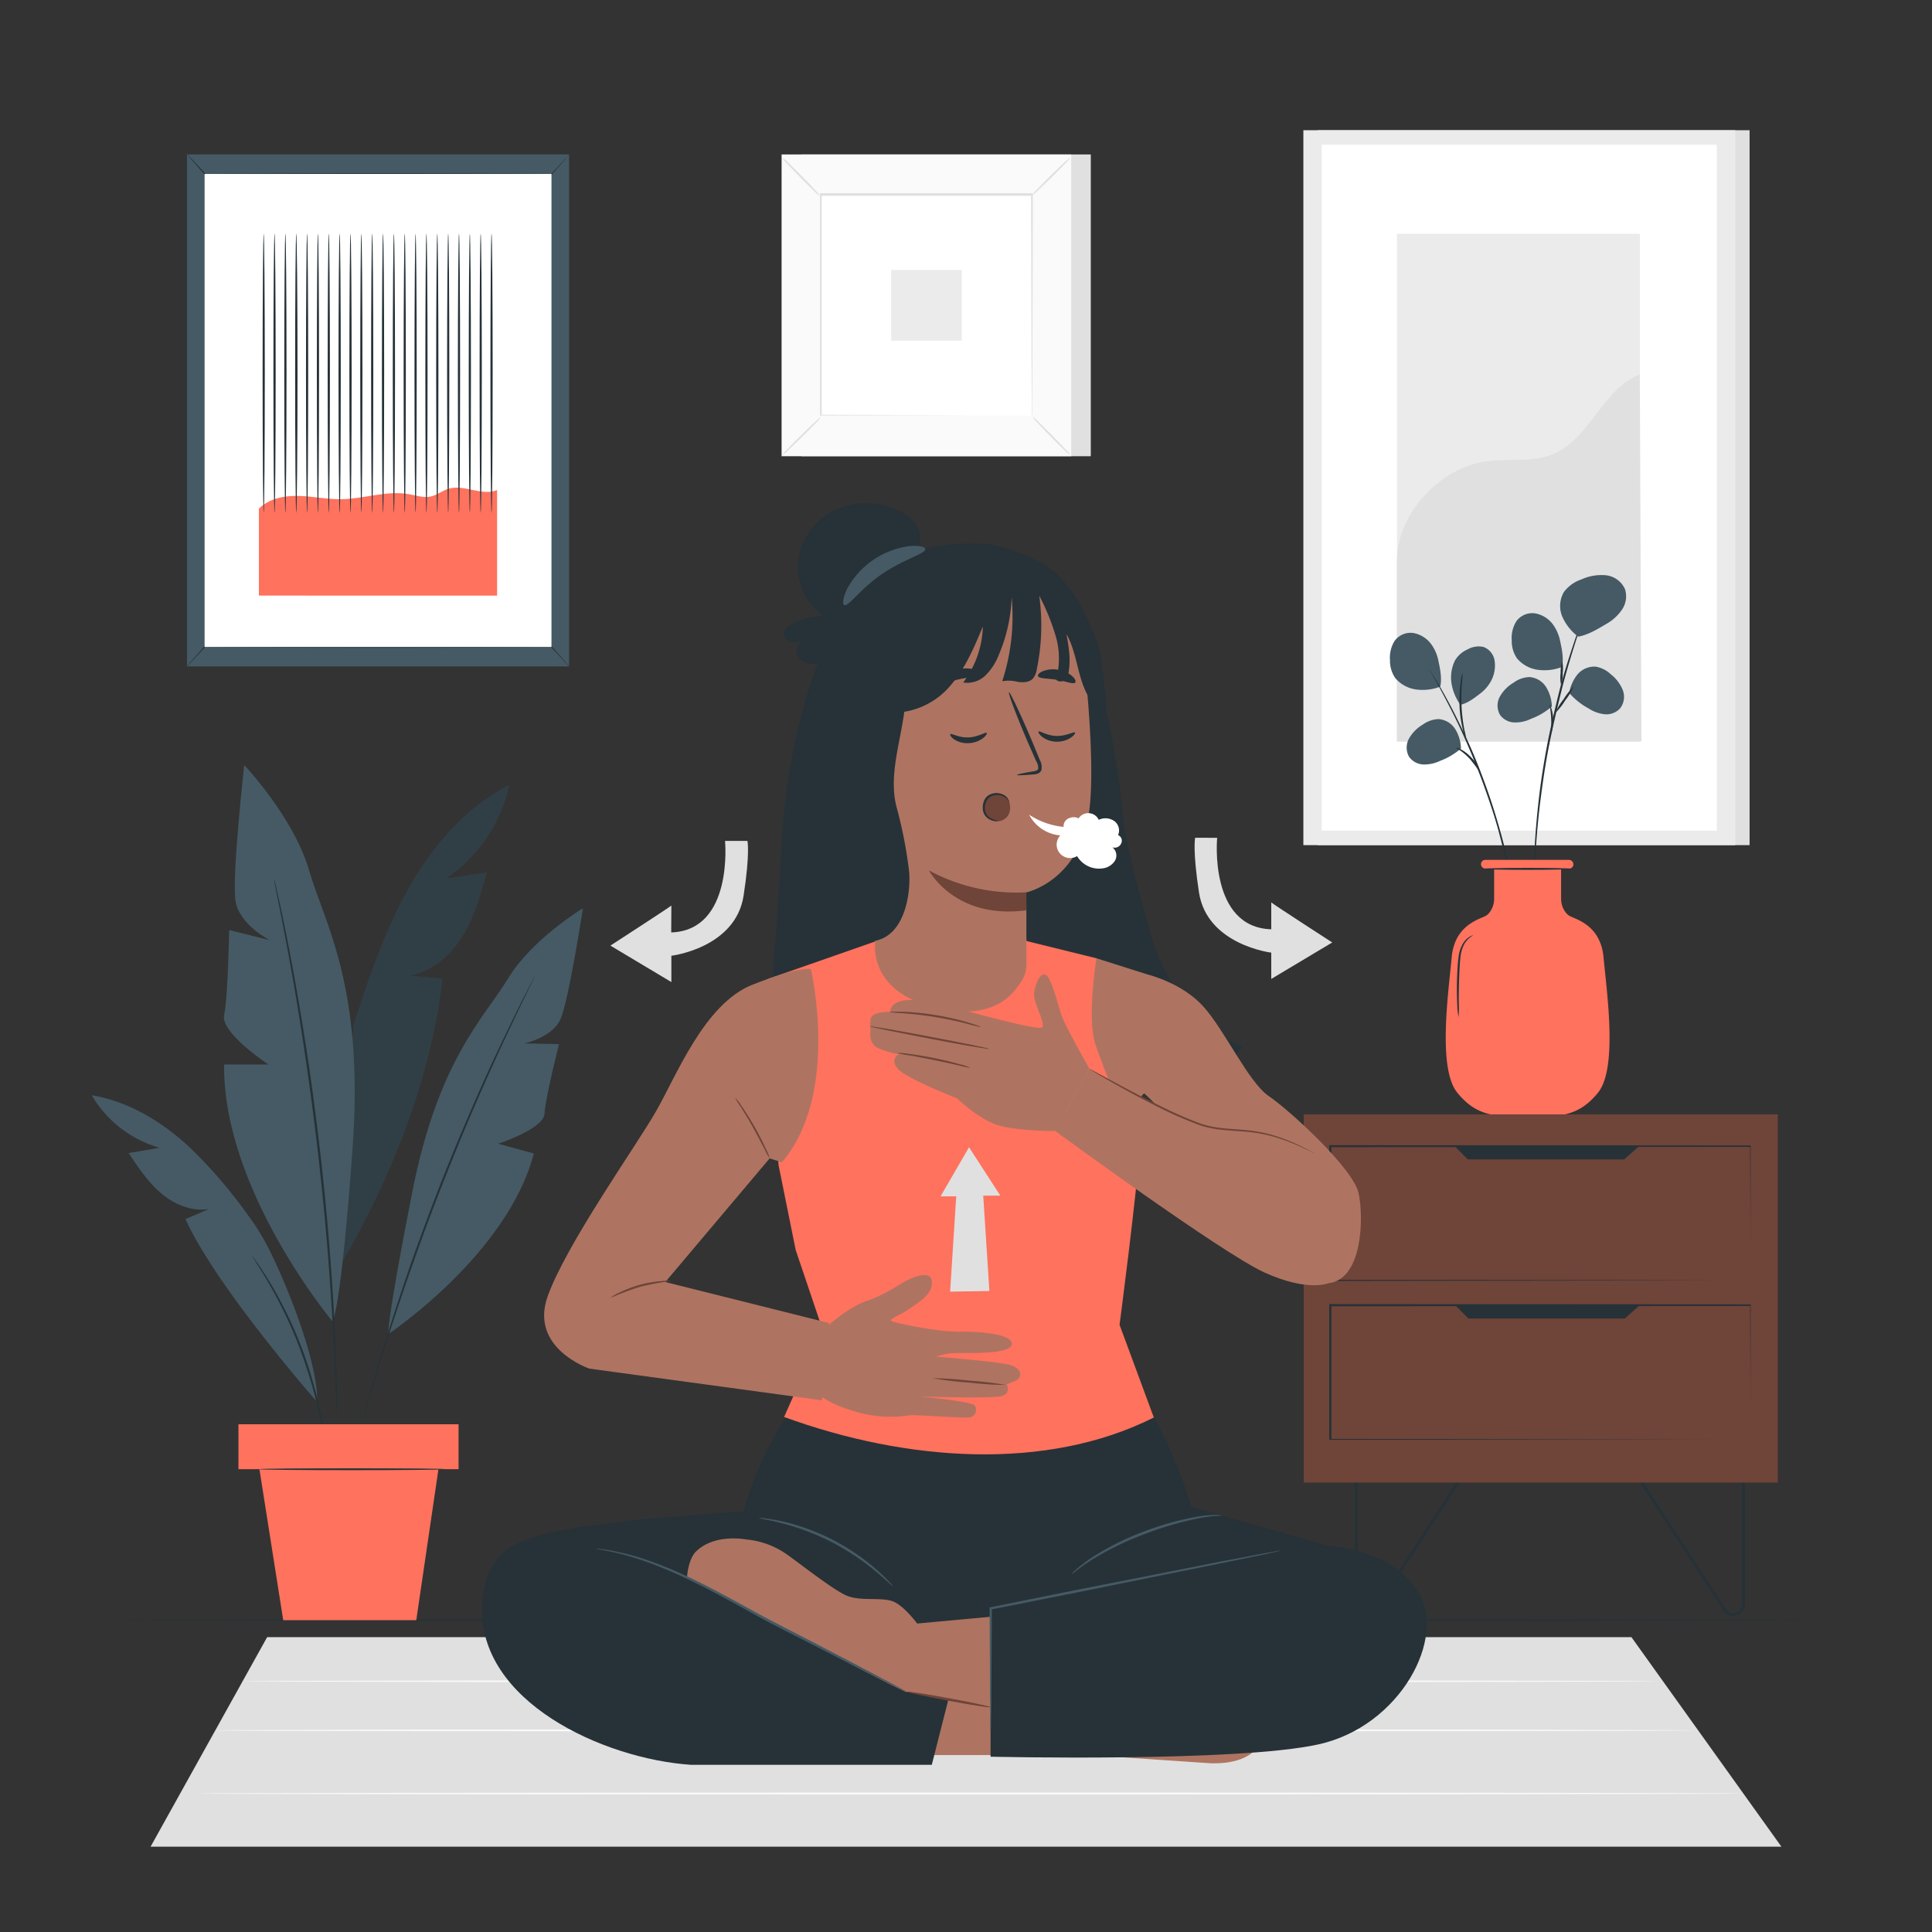 <svg xmlns="http://www.w3.org/2000/svg" viewBox="0 0 500 500"><rect x="0" y="0" width="500" height="500" fill="#333333" stroke="none"/><g id="freepik--background-complete--inject-106"><rect x="341.02" y="33.7" width="111.77" height="185.02" style="fill:#e0e0e0"></rect><rect x="337.31" y="33.7" width="111.77" height="185.02" style="fill:#ebebeb"></rect><rect x="342.06" y="37.46" width="102.25" height="177.51" style="fill:#fff"></rect><rect x="361.53" y="60.52" width="62.88" height="131.38" style="fill:#ebebeb"></rect><path d="M361.53,145.41c-.14-12.27,10.89-24.25,23-26,5.8-.81,12,.34,17.37-1.88,9.67-4,12.74-16.81,22.47-20.62l.44,95H361.53Z" style="fill:#e0e0e0"></path><rect x="207.38" y="39.97" width="74.92" height="78.1" style="fill:#e0e0e0"></rect><rect x="202.31" y="39.97" width="74.92" height="78.1" style="fill:#fafafa"></rect><path d="M277.25,118.09h-75V40h75Zm-74.92,0h74.88V40H202.33Z" style="fill:#e0e0e0"></path><rect x="212.38" y="50.47" width="54.78" height="57.1" style="fill:#fff"></rect><path d="M212.38,108a9.28,9.28,0,0,1-1.35,1.57c-.88.93-2.11,2.18-3.48,3.53s-2.65,2.57-3.58,3.43a8.57,8.57,0,0,1-1.59,1.32,9.15,9.15,0,0,1,1.35-1.57c.87-.92,2.11-2.17,3.49-3.53s2.65-2.58,3.58-3.44A9.35,9.35,0,0,1,212.38,108Z" style="fill:#e0e0e0"></path><path d="M267.16,107.81a9.28,9.28,0,0,1,1.57,1.35c.92.88,2.17,2.11,3.53,3.49s2.57,2.64,3.43,3.57a8.72,8.72,0,0,1,1.31,1.59,9.36,9.36,0,0,1-1.56-1.35c-.92-.87-2.18-2.1-3.54-3.49s-2.57-2.65-3.43-3.58A8.76,8.76,0,0,1,267.16,107.81Z" style="fill:#e0e0e0"></path><path d="M267,50.62a9.28,9.28,0,0,1,1.35-1.57c.88-.92,2.1-2.17,3.48-3.53s2.65-2.57,3.58-3.43A9.35,9.35,0,0,1,277,40.78a8.94,8.94,0,0,1-1.34,1.56c-.88.92-2.11,2.18-3.49,3.54s-2.65,2.57-3.59,3.43A8.54,8.54,0,0,1,267,50.62Z" style="fill:#e0e0e0"></path><path d="M212.23,50.76a8.22,8.22,0,0,1-1.57-1.35c-.93-.87-2.18-2.1-3.53-3.48s-2.57-2.65-3.43-3.58a9.32,9.32,0,0,1-1.32-1.58A8.75,8.75,0,0,1,204,42.11c.92.88,2.17,2.11,3.54,3.49s2.57,2.65,3.43,3.59A8.54,8.54,0,0,1,212.23,50.76Z" style="fill:#e0e0e0"></path><path d="M267,107.57a1.23,1.23,0,0,1,0-.28c0-.19,0-.45,0-.79,0-.72,0-1.75,0-3.08,0-2.71,0-6.65-.06-11.64,0-10-.06-24.25-.1-41.31l.21.21-54.63,0h0l.24-.24c0,21,0,40.57,0,57.1l-.21-.21,39.55.11,11.11,0,2.94,0h1a.87.87,0,0,1-.24,0l-.74,0-2.9,0-11.06,0-39.69.11h-.21v-.21c0-16.53,0-36.14,0-57.1v-.24h.24l54.63,0h.21v.21c0,17.11-.08,31.41-.11,41.44,0,5,0,8.9-.05,11.59,0,1.32,0,2.34,0,3,0,.33,0,.59,0,.78A2.06,2.06,0,0,1,267,107.57Z" style="fill:#e0e0e0"></path><rect x="230.63" y="69.88" width="18.28" height="18.28" style="fill:#ebebeb"></rect><path d="M329,233.54c.46.46,15.78,10.37,15.78,10.37L329,253.35v-6.81s-16.6-2-18.7-15.55c-1.69-11-1-14.17-1-14.17H315S312.79,240,329,240.5Z" style="fill:#e0e0e0"></path><path d="M173.75,234.35c-.46.46-15.78,10.37-15.78,10.37l15.78,9.44v-6.81s16.6-2,18.69-15.55c1.7-11,1-14.17,1-14.17h-5.8s2.22,23.16-13.93,23.68Z" style="fill:#e0e0e0"></path><polygon points="38.97 477.92 69.14 423.69 422.21 423.69 461.03 477.92 38.97 477.92" style="fill:#e0e0e0"></polygon><path d="M451.18,464.16c0,.14-89.64.26-200.19.26s-200.21-.12-200.21-.26,89.62-.26,200.21-.26S451.18,464,451.18,464.16Z" style="fill:#fafafa"></path><path d="M439.08,447.82c0,.14-85.83.26-191.67.26S55.72,448,55.72,447.82s85.8-.26,191.69-.26S439.08,447.67,439.08,447.82Z" style="fill:#fafafa"></path><path d="M429.65,435.1c0,.14-82.19.26-183.55.26s-183.58-.12-183.58-.26,82.17-.26,183.58-.26S429.65,435,429.65,435.1Z" style="fill:#fafafa"></path></g><g id="freepik--Floor--inject-106"><path d="M470.67,419.3c0,.15-98.8.27-220.66.27s-220.68-.12-220.68-.27S128.11,419,250,419,470.67,419.16,470.67,419.3Z" style="fill:#263238"></path></g><g id="freepik--Plant--inject-106"><path d="M131.77,203.16C120.5,209,111.87,219,105.66,230.1s-10.21,23.19-14.18,35.24L88,327.48c13.11-22.29,23.63-48.5,26.47-74.21l-8.72-.77c5.84-.9,10.75-5.13,13.88-10.16s4.73-10.81,6.29-16.51l-10.64,1.58A39.4,39.4,0,0,0,131.77,203.16Z" style="fill:#455a64"></path><g style="opacity:0.3"><path d="M131.77,203.16C120.5,209,111.87,219,105.66,230.1s-10.21,23.19-14.18,35.24L88,327.48c13.11-22.29,23.63-48.5,26.47-74.21l-8.72-.77c5.84-.9,10.75-5.13,13.88-10.16s4.73-10.81,6.29-16.51l-10.64,1.58A39.4,39.4,0,0,0,131.77,203.16Z"></path></g><path d="M86.07,342S57.63,308,58,275.49H69.45S57,267.29,58,262.69s1.31-22,1.31-22l10.51,2.63s-7.88-3.94-8.87-10.18S63.21,198,63.21,198,76,211.48,80,225.27s14.28,29.87,11.25,71.89S86.07,342,86.07,342Z" style="fill:#455a64"></path><path d="M100.49,345.25s30.82-20.53,37.67-46.73L128.92,296s11.83-3.87,12-7.78,3.75-18,3.75-18l-9-.19s7.2-1.44,9.36-6.24,5.83-28.75,5.83-28.75-13.23,8-19.42,18.25-18,20.89-24.77,55.34S100.49,345.25,100.49,345.25Z" style="fill:#455a64"></path><path d="M71,227.7a2.24,2.24,0,0,1,.1.35c.06.27.15.61.25,1,.21,1,.51,2.31.9,4s.85,3.91,1.35,6.41,1.1,5.35,1.67,8.51c1.22,6.32,2.5,13.86,3.83,22.26s2.56,17.66,3.7,27.4,2,19.06,2.65,27.53,1.1,16.12,1.35,22.55c.16,3.21.24,6.11.32,8.67s.13,4.75.14,6.54,0,3.16.05,4.14v1.08a2.71,2.71,0,0,1,0,.37,2.24,2.24,0,0,1,0-.37c0-.27,0-.62,0-1.08L87,363c-.05-1.8-.12-4-.24-6.54s-.2-5.46-.39-8.67c-.3-6.41-.81-14.05-1.46-22.52s-1.57-17.77-2.69-27.51-2.4-19-3.66-27.39-2.54-15.94-3.71-22.26c-.55-3.16-1.12-6-1.6-8.52s-.89-4.67-1.26-6.43-.61-3.1-.8-4.06l-.2-1.05A2,2,0,0,1,71,227.7Z" style="fill:#263238"></path><path d="M82.13,362.89S56.1,333.35,48,315.5l6.1-2.61c-4.42.73-9-1.17-12.39-4.06s-5.94-6.68-8.41-10.42l8-1.36a29.93,29.93,0,0,1-17.57-13.6c9.49,1.56,18.07,6.77,25.14,13.28a124,124,0,0,1,15.23,17.65,60.65,60.65,0,0,1,5.92,9.72C74.45,333.15,82.14,352,82.13,362.89Z" style="fill:#455a64"></path><path d="M138.57,252.27l-.12.31c-.11.21-.24.5-.41.85-.37.78-.9,1.88-1.58,3.28-1.4,2.84-3.37,7-5.77,12.08s-5.16,11.25-8.13,18.1-6.07,14.46-9.19,22.49-5.89,15.78-8.33,22.84-4.5,13.46-6.17,18.86-3,9.78-3.86,12.82c-.44,1.49-.78,2.66-1,3.49-.11.37-.21.67-.28.9a1.43,1.43,0,0,1-.11.31,1.24,1.24,0,0,1,.06-.32l.23-.92c.23-.84.54-2,.94-3.52.81-3,2.07-7.45,3.7-12.86s3.67-11.83,6.06-18.92,5.2-14.81,8.3-22.86,6.27-15.64,9.24-22.5,5.8-13,8.24-18.07,4.47-9.2,5.92-12l1.67-3.23.45-.84A1.28,1.28,0,0,1,138.57,252.27Z" style="fill:#263238"></path><path d="M84.34,375.54a2.21,2.21,0,0,1-.13-.54c-.06-.42-.15-.93-.25-1.57s-.23-1.51-.41-2.48-.34-2.06-.6-3.26c-.47-2.42-1.14-5.28-2-8.42s-2-6.54-3.28-10.06-2.78-6.78-4.19-9.71-2.82-5.51-4.07-7.63c-.59-1.08-1.2-2-1.7-2.85s-1-1.55-1.33-2.13-.62-1-.85-1.35a2.83,2.83,0,0,1-.27-.48s.14.13.36.43l.93,1.29c.4.56.88,1.25,1.4,2.08s1.16,1.75,1.78,2.82c1.29,2.11,2.72,4.68,4.18,7.6s2.91,6.22,4.25,9.75,2.39,7,3.25,10.12,1.47,6,1.89,8.47c.24,1.21.38,2.32.53,3.29s.25,1.81.32,2.49.12,1.17.16,1.59A2.85,2.85,0,0,1,84.34,375.54Z" style="fill:#263238"></path><rect x="61.71" y="368.6" width="56.97" height="11.62" style="fill:#FF725E"></rect><polygon points="67.14 380.22 73.3 419.31 107.73 419.31 113.47 380.22 67.14 380.22" style="fill:#FF725E"></polygon><path d="M115.19,380.22c0,.14-10.78.26-24.07.26s-24.07-.12-24.07-.26S77.82,380,91.12,380,115.19,380.07,115.19,380.22Z" style="fill:#263238"></path></g><g id="freepik--Table--inject-106"><path d="M365.77,163.82a5.11,5.11,0,0,0-4.87,2.08,8.19,8.19,0,0,0-1.17,4.94,7.84,7.84,0,0,0,1.35,4.62,8.56,8.56,0,0,0,5.6,3,12.56,12.56,0,0,0,6.05-.76c.48-2,0-4.51-.47-6.67a10.77,10.77,0,0,0-2-4.5A7.38,7.38,0,0,0,365.77,163.82Z" style="fill:#455a64"></path><path d="M410,159.14a3.7,3.7,0,0,1-.19.69c-.16.5-.38,1.15-.65,2-.58,1.69-1.38,4.15-2.32,7.2s-2,6.71-3,10.8-2.06,8.62-3,13.4-1.59,9.38-2.13,13.57-.88,8-1.11,11.16-.39,5.77-.47,7.55c0,.85-.08,1.54-.11,2.06a3.56,3.56,0,0,1-.07.71,3.27,3.27,0,0,1,0-.72c0-.52,0-1.2,0-2.05,0-1.79.11-4.38.3-7.57s.52-7,1-11.2,1.19-8.8,2.09-13.6,2-9.34,3-13.43,2.15-7.75,3.14-10.79,1.84-5.49,2.48-7.16c.31-.8.55-1.44.74-1.92A5.13,5.13,0,0,1,410,159.14Z" style="fill:#263238"></path><path d="M370,173.38a2.8,2.8,0,0,1,.39.56l1,1.64c.89,1.43,2.1,3.55,3.53,6.2s3,5.86,4.69,9.48,3.31,7.67,4.88,12,2.85,8.51,3.92,12.35,1.86,7.33,2.45,10.29,1,5.35,1.25,7l.27,1.92a5.47,5.47,0,0,1,.06.68,3,3,0,0,1-.17-.66c-.09-.49-.21-1.12-.36-1.9-.29-1.66-.77-4-1.41-7S389,219.55,388,215.73s-2.39-8-3.94-12.3-3.23-8.35-4.83-12-3.19-6.84-4.58-9.5-2.54-4.8-3.37-6.26l-.94-1.7A4,4,0,0,1,370,173.38Z" style="fill:#263238"></path><rect x="383.28" y="222.54" width="23.92" height="2.25" rx="1.09" style="fill:#FF725E"></rect><path d="M415,247.79c-.79-8.75-7.69-9.95-9-10.88a3.7,3.7,0,0,1-.76-.72,5.85,5.85,0,0,1-1.23-3.67v-8.85H386.68v8.85a5.79,5.79,0,0,1-1.23,3.67,3.46,3.46,0,0,1-.76.72c-1.32.93-8.22,2.13-9,10.88s-3.71,28.65,1.46,35c4.77,5.87,9.42,6.22,17.18,6.24h2.06c7.75,0,12.41-.37,17.17-6.24C418.72,276.44,415.8,256.55,415,247.79Z" style="fill:#FF725E"></path><path d="M406.64,224.86c0,.14-5.1.26-11.4.26s-11.41-.12-11.41-.26,5.11-.26,11.41-.26S406.64,224.71,406.64,224.86Z" style="fill:#263238"></path><path d="M420.52,152.41a6.14,6.14,0,0,0-5-3.54,12.49,12.49,0,0,0-6.24,1.08,9.44,9.44,0,0,0-4.51,3.21,7.12,7.12,0,0,0-.45,6.42,12.92,12.92,0,0,0,4.12,5.18c2.54-.43,5.11-2,7.31-3.31a11.79,11.79,0,0,0,4.05-3.73A6.05,6.05,0,0,0,420.52,152.41Z" style="fill:#455a64"></path><path d="M364.68,195.88a4.86,4.86,0,0,1,0-4.8,9.78,9.78,0,0,1,3.5-3.53,7.42,7.42,0,0,1,4.1-1.45,5.57,5.57,0,0,1,4.34,2.61,10.09,10.09,0,0,1,1.48,5,17.68,17.68,0,0,1-5.43,3.21,9.42,9.42,0,0,1-4.23.93A4.79,4.79,0,0,1,364.68,195.88Z" style="fill:#455a64"></path><path d="M388.2,185a4.82,4.82,0,0,1,0-4.79,9.74,9.74,0,0,1,3.51-3.53,7.4,7.4,0,0,1,4.1-1.46,5.59,5.59,0,0,1,4.33,2.61,10.09,10.09,0,0,1,1.48,5,17.52,17.52,0,0,1-5.42,3.21,9.22,9.22,0,0,1-4.23.93A4.75,4.75,0,0,1,388.2,185Z" style="fill:#455a64"></path><path d="M419.27,183.34a4.88,4.88,0,0,0,.68-4.81,9.92,9.92,0,0,0-3.05-4,7.51,7.51,0,0,0-3.92-2,5.68,5.68,0,0,0-4.71,2,10.22,10.22,0,0,0-2.15,4.81,17.78,17.78,0,0,0,5,4,9.39,9.39,0,0,0,4.12,1.5A4.82,4.82,0,0,0,419.27,183.34Z" style="fill:#455a64"></path><path d="M386.82,171.12a4.5,4.5,0,0,0-2.93-3.7,5.83,5.83,0,0,0-4.15.68,6.93,6.93,0,0,0-3.2,2.85,9.94,9.94,0,0,0-.84,6.19,13,13,0,0,0,2.24,5.24c1.68-.27,3.49-1.62,5-2.79a10.08,10.08,0,0,0,2.95-3.37A8.44,8.44,0,0,0,386.82,171.12Z" style="fill:#455a64"></path><path d="M397.28,158.74a5.08,5.08,0,0,0-4.87,2.07,8.19,8.19,0,0,0-1.17,4.94,7.82,7.82,0,0,0,1.35,4.62,8.52,8.52,0,0,0,5.61,3,12.59,12.59,0,0,0,6.05-.76c.47-2,0-4.51-.48-6.66a10.8,10.8,0,0,0-2-4.51A7.29,7.29,0,0,0,397.28,158.74Z" style="fill:#455a64"></path><path d="M378.5,174.15a16.83,16.83,0,0,1-.14,2.58,50.13,50.13,0,0,0-.1,6.2,41.58,41.58,0,0,0,.77,6.15,20.39,20.39,0,0,1,.5,2.53,9.38,9.38,0,0,1-.86-2.45,30.23,30.23,0,0,1-.93-6.2,35.59,35.59,0,0,1,.25-6.26A10,10,0,0,1,378.5,174.15Z" style="fill:#263238"></path><path d="M383.22,200.22a42.51,42.51,0,0,0-2.78-3.76,15.75,15.75,0,0,0-2.45-2.17c-.69-.48-1.18-.66-1.16-.73s.58,0,1.35.42a10.41,10.41,0,0,1,2.65,2.13A8.93,8.93,0,0,1,383.22,200.22Z" style="fill:#263238"></path><path d="M401.12,182.33a10.57,10.57,0,0,1,.41,7.21c-.16,0,0-1.63-.09-3.61S401,182.38,401.12,182.33Z" style="fill:#263238"></path><path d="M407.26,177.67a17.07,17.07,0,0,1-2.19,3.61,17.32,17.32,0,0,1-2.62,3.31,16.79,16.79,0,0,1,2.19-3.61A17.79,17.79,0,0,1,407.26,177.67Z" style="fill:#263238"></path><path d="M404,177.3a9.7,9.7,0,0,1-.11-3.12,9.29,9.29,0,0,1,.42-3.09,9.7,9.7,0,0,1,.11,3.12A9.36,9.36,0,0,1,404,177.3Z" style="fill:#263238"></path><path d="M377.48,263.21a16.76,16.76,0,0,1-.34-3.28,79.61,79.61,0,0,1,0-8c.08-1.55.15-3,.35-4.39a8.67,8.67,0,0,1,1.18-3.44,5.09,5.09,0,0,1,1.75-1.72c.51-.29.83-.34.84-.31a6.07,6.07,0,0,0-2.28,2.22,8.84,8.84,0,0,0-1,3.32c-.17,1.32-.23,2.8-.31,4.35-.14,3.09-.15,5.9-.13,7.93A27.87,27.87,0,0,1,377.48,263.21Z" style="fill:#263238"></path><path d="M353.65,418.24a3.13,3.13,0,0,1-.9-.14,3,3,0,0,1-2.15-2.88V380h.78v35.19a2.23,2.23,0,0,0,4.1,1.21l23.89-36.61.66.43-23.89,36.61A3,3,0,0,1,353.65,418.24Z" style="fill:#263238"></path><path d="M448.53,418.24a3,3,0,0,1-2.49-1.38l-23.89-36.61.66-.43,23.89,36.61a2.22,2.22,0,0,0,4.09-1.21V380h.79v35.19a3,3,0,0,1-2.16,2.88A3,3,0,0,1,448.53,418.24Z" style="fill:#263238"></path><rect x="337.4" y="288.4" width="122.69" height="95.29" style="fill:#6f4439"></rect><path d="M453,331.4s0-.21,0-.61,0-1,0-1.78c0-1.57,0-3.87,0-6.85,0-6,0-14.62-.08-25.49l.14.14-108.71.07h0l.21-.21c0,12.07,0,23.78,0,34.73l-.2-.2,77.78.09,22.71.06,6.09,0,1.59,0h-1.54l-6.05,0-22.66.05-77.92.1H344v-.2c0-10.95,0-22.66,0-34.73v-.2h.22l108.71.07h.14v.13c0,10.9-.06,19.59-.07,25.57,0,3,0,5.26,0,6.82,0,.77,0,1.35,0,1.75S453,331.4,453,331.4Z" style="fill:#263238"></path><path d="M453,372.58s0-.21,0-.61,0-1,0-1.78c0-1.57,0-3.87,0-6.84,0-6,0-14.63-.08-25.49l.14.13-108.71.07h0l.21-.2c0,12.07,0,23.77,0,34.72l-.2-.2,77.78.1,22.71,0,6.09,0h1.61l-1.56,0-6.05,0-22.66.06-77.92.09H344v-.2c0-10.95,0-22.65,0-34.72v-.21h.22l108.71.07h.14v.14c0,10.9-.06,19.59-.07,25.57,0,3,0,5.25,0,6.81,0,.77,0,1.35,0,1.76S453,372.58,453,372.58Z" style="fill:#263238"></path><polygon points="376.32 296.47 379.86 300.05 420.34 300.05 424.37 296.47 376.32 296.47" style="fill:#263238"></polygon><polygon points="376.48 337.65 380.01 341.23 420.49 341.23 424.52 337.65 376.48 337.65" style="fill:#263238"></polygon></g><g id="freepik--Picture--inject-106"><rect x="48.39" y="39.96" width="98.89" height="132.51" style="fill:#455a64"></rect><path d="M147.28,40a1.83,1.83,0,0,1-.27.36l-.85,1c-.79.91-1.91,2.17-3.34,3.8l0,0h-.06c-8.59.09-25.49.15-44.88.15S61.55,45.25,53,45.16h-.06l0,0-3.34-3.8-.85-1a4.37,4.37,0,0,1-.27-.36,3.27,3.27,0,0,1,.33.31l.9.94c.82.88,2,2.12,3.44,3.7l-.11,0c8.6-.09,25.49-.15,44.89-.15s36.29.06,44.88.15l-.1,0,3.44-3.7.9-.94A2.75,2.75,0,0,1,147.28,40Z" style="fill:#263238"></path><path d="M48.39,172.48l.27-.36.85-1q1.2-1.35,3.34-3.8l0,0H53c8.6-.1,25.49-.16,44.89-.16s36.29.06,44.88.16h.06l0,0,3.34,3.8.85,1a1.83,1.83,0,0,1,.27.36,2.12,2.12,0,0,1-.32-.3l-.9-1-3.44-3.7.1,0c-8.59.1-25.49.16-44.88.16s-36.29-.06-44.89-.16l.11,0-3.44,3.7-.9,1A2.43,2.43,0,0,1,48.39,172.48Z" style="fill:#263238"></path><rect x="52.95" y="45.01" width="89.77" height="122.42" style="fill:#fff"></rect><path d="M67,131.63c2.67-2.64,6.61-3.39,10.3-3.29s7.34.9,11,.86c5.89-.08,11.77-2.34,17.58-1.3,1.86.33,3.74,1,5.58.6,1.62-.36,3-1.5,4.55-2,4.1-1.27,8.7,2,12.64.32v27.32H67Z" style="fill:#FF725E"></path><path d="M68.24,132.73c-.15,0-.28-16.19-.28-36.15s.13-36.15.28-36.15.29,16.18.29,36.15S68.4,132.73,68.24,132.73Z" style="fill:#263238"></path><path d="M71.05,132.73c-.16,0-.29-16.19-.29-36.15s.13-36.15.29-36.15.29,16.18.29,36.15S71.21,132.73,71.05,132.73Z" style="fill:#263238"></path><path d="M73.86,132.73c-.16,0-.29-16.19-.29-36.15s.13-36.15.29-36.15.29,16.18.29,36.15S74,132.73,73.86,132.73Z" style="fill:#263238"></path><path d="M76.67,132.73c-.16,0-.29-16.19-.29-36.15s.13-36.15.29-36.15S77,76.61,77,96.58,76.83,132.73,76.67,132.73Z" style="fill:#263238"></path><path d="M79.48,132.73c-.16,0-.29-16.19-.29-36.15s.13-36.15.29-36.15.28,16.18.28,36.15S79.63,132.73,79.48,132.73Z" style="fill:#263238"></path><path d="M82.28,132.73c-.16,0-.28-16.19-.28-36.15s.12-36.15.28-36.15.29,16.18.29,36.15S82.44,132.73,82.28,132.73Z" style="fill:#263238"></path><path d="M85.09,132.73c-.16,0-.29-16.19-.29-36.15s.13-36.15.29-36.15.29,16.18.29,36.15S85.25,132.73,85.09,132.73Z" style="fill:#263238"></path><path d="M87.9,132.73c-.16,0-.29-16.19-.29-36.15s.13-36.15.29-36.15.29,16.18.29,36.15S88.06,132.73,87.9,132.73Z" style="fill:#263238"></path><path d="M90.71,132.73c-.16,0-.29-16.19-.29-36.15s.13-36.15.29-36.15S91,76.61,91,96.58,90.87,132.73,90.71,132.73Z" style="fill:#263238"></path><path d="M93.51,132.73c-.15,0-.28-16.19-.28-36.15s.13-36.15.28-36.15.29,16.18.29,36.15S93.67,132.73,93.51,132.73Z" style="fill:#263238"></path><path d="M96.32,132.73c-.16,0-.28-16.19-.28-36.15s.12-36.15.28-36.15.29,16.18.29,36.15S96.48,132.73,96.32,132.73Z" style="fill:#263238"></path><path d="M99.13,132.73c-.16,0-.29-16.19-.29-36.15s.13-36.15.29-36.15.29,16.18.29,36.15S99.29,132.73,99.13,132.73Z" style="fill:#263238"></path><path d="M101.94,132.73c-.16,0-.29-16.19-.29-36.15s.13-36.15.29-36.15.29,16.18.29,36.15S102.1,132.73,101.94,132.73Z" style="fill:#263238"></path><path d="M104.75,132.73c-.16,0-.29-16.19-.29-36.15s.13-36.15.29-36.15.28,16.18.28,36.15S104.9,132.73,104.75,132.73Z" style="fill:#263238"></path><path d="M107.55,132.73c-.15,0-.28-16.19-.28-36.15s.13-36.15.28-36.15.29,16.18.29,36.15S107.71,132.73,107.55,132.73Z" style="fill:#263238"></path><path d="M110.36,132.73c-.16,0-.28-16.19-.28-36.15s.12-36.15.28-36.15.29,16.18.29,36.15S110.52,132.73,110.36,132.73Z" style="fill:#263238"></path><path d="M113.17,132.73c-.16,0-.29-16.19-.29-36.15s.13-36.15.29-36.15.29,16.18.29,36.15S113.33,132.73,113.17,132.73Z" style="fill:#263238"></path><path d="M116,132.73c-.16,0-.29-16.19-.29-36.15s.13-36.15.29-36.15.28,16.18.28,36.15S116.14,132.73,116,132.73Z" style="fill:#263238"></path><path d="M118.79,132.73c-.16,0-.29-16.19-.29-36.15s.13-36.15.29-36.15.28,16.18.28,36.15S118.94,132.73,118.79,132.73Z" style="fill:#263238"></path><path d="M121.59,132.73c-.15,0-.28-16.19-.28-36.15s.13-36.15.28-36.15.29,16.18.29,36.15S121.75,132.73,121.59,132.73Z" style="fill:#263238"></path><path d="M124.4,132.73c-.16,0-.28-16.19-.28-36.15s.12-36.15.28-36.15.29,16.18.29,36.15S124.56,132.73,124.4,132.73Z" style="fill:#263238"></path><path d="M127.21,132.73c-.16,0-.29-16.19-.29-36.15s.13-36.15.29-36.15.29,16.18.29,36.15S127.37,132.73,127.21,132.73Z" style="fill:#263238"></path></g><g id="freepik--Character--inject-106"><path d="M298.25,243.11a289.74,289.74,0,0,1-7.37-29.42,228.6,228.6,0,0,0-4.64-30,52.16,52.16,0,0,0-4.4-20.45c-3-6.54-5.68-13.74-11.95-17.29-4.57-2.58-10.49-5-15.74-5.23-10.66-.44-20.23,1.39-28.63,8C214.21,157.6,213,173.44,209.85,187a53.32,53.32,0,0,0-1.07,18.37c.16,1.34.36,2.57.61,3.71L203,210.18l-4.55,63.51,103.42,6.53s13.32-.72,19.7-9.25C321.53,271,305.32,265.56,298.25,243.11Z" style="fill:#263238"></path><path d="M212.38,354.83s-17.77,18.47-21.67,44.45L250.31,437l60-39.5s-4.76-24.1-19.72-42.62Z" style="fill:#263238"></path><path d="M232,454.24c.88-.06,50.34,0,50.34,0l30.9,2.09c10.78.33,13.89-5,13.64-8.53-.33-4.49-4.88-9.58-4.88-9.58s-25.37-5.44-26-5-61.64,5.07-61.64,5.07Z" style="fill:#ae7461"></path><path d="M300.19,387.19c.45.95,49.75,14.52,49.75,14.52L249.77,437.28s-14.37-17.56-13.92-17.56S300.19,387.19,300.19,387.19Z" style="fill:#263238"></path><path d="M256.36,423.07v31.56s63.8,1.49,84.92-3.2,33.28-27.64,25.7-39.51c-8.88-13.94-30.65-12.49-37.81-11.71S256.36,423.07,256.36,423.07Z" style="fill:#263238"></path><path d="M207.13,390.31s-62.28,2.89-71.5,8.51l102.23,34.31s14.37-17.56,13.92-17.56S207.13,390.31,207.13,390.31Z" style="fill:#263238"></path><path d="M246.65,435.07s-68.44-28.43-76.24-31.52c-17.66-7-44.51-12.91-45.64,11.93s31.32,39.7,54,41.25l62.38,0Z" style="fill:#263238"></path><path d="M256.36,418.42l-19,1.75s-3.38-4.62-6.29-5.74-8.29,0-11.83-1.43-12.56-8.64-16-11a21.66,21.66,0,0,0-10.13-3.59s-8-1.6-12.86,3c-2.23,2.09-2.45,6.85-2.45,6.85s56.19,29.95,56.81,29.63,21.74,4,21.74,4Z" style="fill:#ae7461"></path><path d="M234.62,437.85a4.18,4.18,0,0,1-.83-.36c-.6-.28-1.37-.66-2.33-1.13l-8.52-4.27-12.6-6.42c-4.73-2.45-10-5-15.36-8s-10.51-5.8-15.28-8.14A113.43,113.43,0,0,0,166.77,404a74.81,74.81,0,0,0-9.11-2.53c-1.09-.24-1.95-.36-2.53-.48a3.5,3.5,0,0,1-.87-.21,4.57,4.57,0,0,1,.89.07c.59.08,1.45.16,2.56.36a65,65,0,0,1,9.2,2.34A106,106,0,0,1,180,409c4.8,2.33,9.93,5.16,15.32,8.11s10.62,5.56,15.33,8l12.53,6.55,8.43,4.47,2.27,1.24A4.48,4.48,0,0,1,234.62,437.85Z" style="fill:#455a64"></path><path d="M256.36,441.83c0,.19-4.87-.55-10.8-1.66s-10.72-2.14-10.68-2.32,4.86.56,10.8,1.66S256.39,441.65,256.36,441.83Z" style="fill:#6f4439"></path><path d="M256.36,447.8a2.7,2.7,0,0,1-.05-.59c0-.44,0-1,0-1.71,0-1.57,0-3.74-.09-6.47,0-5.61-.07-13.48-.11-22.79V416l.25-.05,22.54-4.54,37.09-7.3L327.19,402l3.06-.55a5.19,5.19,0,0,1,1.08-.14,8.42,8.42,0,0,1-1.05.28l-3,.67L316,404.57l-37,7.5-22.55,4.47.24-.3c-.05,9.31-.09,17.18-.12,22.79,0,2.73-.07,4.9-.09,6.47,0,.7,0,1.27,0,1.71A2.7,2.7,0,0,1,256.36,447.8Z" style="fill:#455a64"></path><path d="M231.1,410.53c-.09.09-1.65-1.52-4.41-3.82A65.12,65.12,0,0,0,215.06,399a63.41,63.41,0,0,0-13-4.86c-3.44-.87-5.63-1.16-5.61-1.28a6.38,6.38,0,0,1,1.54.1,41.72,41.72,0,0,1,4.17.71,55.81,55.81,0,0,1,13.15,4.72A57,57,0,0,1,227,406.34a40.45,40.45,0,0,1,3.09,3A7.69,7.69,0,0,1,231.1,410.53Z" style="fill:#455a64"></path><path d="M316.28,392.25a11.58,11.58,0,0,1-1.65.08,35.59,35.59,0,0,0-4.47.62,86,86,0,0,0-14.33,4.22,77.1,77.1,0,0,0-13.44,6.62c-3.25,2.07-5,3.72-5.1,3.61a9.11,9.11,0,0,1,1.2-1.19,15.29,15.29,0,0,1,1.53-1.28c.62-.45,1.3-1,2.12-1.55a68,68,0,0,1,13.46-6.85,74.45,74.45,0,0,1,14.48-4.06,29,29,0,0,1,4.54-.41A5.77,5.77,0,0,1,316.28,392.25Z" style="fill:#455a64"></path><path d="M226.49,243.54s5.43,21.42,26.13,19.16c15-1.64,13-19.75,13-19.75Z" style="fill:#ae7461"></path><path d="M198.72,253.36c-.22,1.14,2.76,48.12,2.76,48.12l4.44,22,7,20.73-10,22.5c31.59,11.53,67.78,14.16,95.69.14l-8.87-24s4.49-34,5.37-47.45S283.76,248,283.76,248l-18.09-4.46H226.81Z" style="fill:#FF725E"></path><path d="M152.53,354.2s-15.63-5.29-10.78-18.76,22.64-38.5,27.92-47.64,12.57-28,25-32.93,15.19-4.08,15.19-4.08,7.62,32.32-7.5,50l-3.18-1-27,32,42.37,10.61-1.81,20Z" style="fill:#ae7461"></path><path d="M281.94,276.58s-6.42-11.28-7.29-14-2.62-9.67-4-10.28-2.52,1.82-3,4.44,3.21,8.26,2,9.17-22.16-5-25.65-5.95-13.32-2.82-13.61,1.92c0,0-4.76-.2-5.05,1.81a6.6,6.6,0,0,0,0,2.82s-.87,3.63,2.14,4.84a24.42,24.42,0,0,0,5.15,1.51s-2.43,1.21-.29,3.73,15.35,7.66,15.35,7.66,6,5.85,11.27,7.16,14.18,1.31,14.18,1.31Z" style="fill:#ae7461"></path><path d="M283.76,248,297,252.2s8.8,2.09,14.36,8.21,11.8,19.76,17,23.26,21.91,18.71,23.26,25.18,1,22.38-7.92,23.26c0,0-47.09-49.33-47.62-49.14s-5,7.08-5,7.08-5.17-12.77-7.53-19.59S283.76,248,283.76,248Z" style="fill:#ae7461"></path><path d="M281.94,276.58s24.88,14.33,35.16,16.13,20.06,2.15,24.78,7.22,1.86,32.18,1.86,32.18-5.4,2.27-16.52-2.8-54.13-36.6-54.13-36.6Z" style="fill:#ae7461"></path><path d="M213.87,343.49s5.31-5.05,10.53-6.85,8.28-4.36,10.86-5.53c3.14-1.42,6.66-2.2,5.78,1.9-.5,2.33-3.22,4-6.06,5.95s-5.81,2.54-3.65,3.16,12.71,2.8,18,2.51c0,0,12.38-.06,12.52,3.12s-13.78,2.16-15.95,2.5a26.14,26.14,0,0,0-3.69.85s14.43,1.14,18.54,2,3.79,3.41,2.23,4.15a22.75,22.75,0,0,1-2.44,1s1.17,2.21-1.11,3-21.41.15-21.41.15,13.28,1.25,14.22,2.31a2,2,0,0,1-1.24,3.11c-1.46.27-14.82-.75-15.55-.56a31.45,31.45,0,0,1-14.26-1c-7.36-2.18-9.22-4.42-9.22-4.42Z" style="fill:#ae7461"></path><path d="M340.24,298.48a2.76,2.76,0,0,1-.6-.24l-1.65-.8a55.39,55.39,0,0,0-6.21-2.58,37.48,37.48,0,0,0-9.71-2c-3.71-.34-8-.29-12.13-1.87a102.61,102.61,0,0,1-11.2-5c-3.37-1.7-6.36-3.32-8.85-4.7s-4.49-2.54-5.86-3.35l-1.57-.95a2.76,2.76,0,0,1-.52-.37,4.32,4.32,0,0,1,.58.28l1.61.86,5.94,3.21c2.51,1.34,5.51,2.91,8.88,4.59a107.57,107.57,0,0,0,11.17,5c4,1.55,8.25,1.52,12,1.88a36.86,36.86,0,0,1,9.8,2.16,49.45,49.45,0,0,1,6.17,2.75l1.61.88A4.36,4.36,0,0,1,340.24,298.48Z" style="fill:#6f4439"></path><path d="M253.9,265.81a30.17,30.17,0,0,1-3.45-.83c-2.12-.54-5.06-1.21-8.35-1.75s-6.3-.85-8.48-1a31.18,31.18,0,0,1-3.54-.32,3.75,3.75,0,0,1,1-.07c.61,0,1.5,0,2.6,0a69.3,69.3,0,0,1,16.91,2.79c1,.31,1.9.59,2.48.8A3.71,3.71,0,0,1,253.9,265.81Z" style="fill:#6f4439"></path><path d="M256.08,271.46c0,.14-7-1-15.5-2.66s-15.43-3-15.4-3.17,7,1.05,15.5,2.66S256.1,271.32,256.08,271.46Z" style="fill:#6f4439"></path><path d="M251.15,276.35a17.77,17.77,0,0,1-2.78-.56c-1.71-.39-4.07-.92-6.68-1.45s-5-1-6.72-1.26a18.85,18.85,0,0,1-2.78-.57,13.23,13.23,0,0,1,2.84.21c1.74.21,4.14.58,6.76,1.11s5,1.12,6.67,1.61A13.6,13.6,0,0,1,251.15,276.35Z" style="fill:#6f4439"></path><path d="M241.27,356.68a87.63,87.63,0,0,1,9.55.62,88.87,88.87,0,0,1,9.51,1.13,87.63,87.63,0,0,1-9.55-.62A89.3,89.3,0,0,1,241.27,356.68Z" style="fill:#6f4439"></path><path d="M173.63,331.53a73.23,73.23,0,0,0-8,1.5,73.83,73.83,0,0,0-7.64,2.88,8.59,8.59,0,0,1,2.05-1.27,30.22,30.22,0,0,1,5.45-2.11,30.54,30.54,0,0,1,5.74-1A8.45,8.45,0,0,1,173.63,331.53Z" style="fill:#6f4439"></path><path d="M190.24,284.06a11.84,11.84,0,0,1,1.63,2.1c.94,1.35,2.17,3.26,3.41,5.44s2.25,4.22,2.93,5.72a13,13,0,0,1,1,2.47,13.38,13.38,0,0,1-1.3-2.31c-.76-1.45-1.82-3.45-3-5.62s-2.41-4.1-3.27-5.5A15.81,15.81,0,0,1,190.24,284.06Z" style="fill:#6f4439"></path><polygon points="245.89 334.27 247.47 309.61 243.42 309.61 250.78 296.91 258.88 309.42 254.46 309.42 256.05 334.11 245.89 334.27" style="fill:#e0e0e0"></polygon><path d="M237.6,136.7a10.49,10.49,0,0,0-5.38-4.73,19.25,19.25,0,0,0-16.16,0,17.07,17.07,0,0,0-9.47,12.91,15.34,15.34,0,0,0,6.48,14.47,18.23,18.23,0,0,0-8.46,2.39,3.32,3.32,0,0,0-1.75,1.86c-.33,1.35,1.09,2.61,2.47,2.67a5.64,5.64,0,0,0,2.93-.84A4.19,4.19,0,0,0,206.1,168c-.42,2,1.65,3.76,3.66,3.84s3.88-1,5.61-2l20.94-26.48C238.28,141.88,238.64,138.9,237.6,136.7Z" style="fill:#263238"></path><path d="M226.11,159.54l34.44-10.16c11.1-1.62,19,11.81,20.19,23,1.27,12.39,2.33,27.57,1.23,36.9-2.23,18.76-16.42,21.69-16.42,21.69s0,.28.08,5.82l0,11.41c.15,3.63-.49,4.85-2.71,7.73-5.08,6.58-14.34,7.46-25.26,3.42-6.33-2.34-10.73-7.05-11.21-13.46l.06-75.92C226.35,166.53,222.74,160,226.11,159.54Z" style="fill:#ae7461"></path><path d="M268.78,189.34c.31-.31,2.09,1.07,4.66,1.12s4.49-1.2,4.76-.88c.14.14-.18.7-1,1.28a6.57,6.57,0,0,1-3.82,1.09,6.29,6.29,0,0,1-3.7-1.28C268.89,190,268.63,189.47,268.78,189.34Z" style="fill:#263238"></path><path d="M245.94,190c.28-.32,2.15.95,4.72.84s4.41-1.47,4.7-1.16c.14.13-.14.7-.94,1.34a6.55,6.55,0,0,1-3.74,1.31,6.3,6.3,0,0,1-3.78-1C246.09,190.72,245.8,190.17,245.94,190Z" style="fill:#263238"></path><path d="M263.18,200.56c0-.14,1.57-.48,4.14-.92.66-.09,1.27-.25,1.37-.7a3.39,3.39,0,0,0-.52-1.93L266,192.09c-3-7-5.16-12.8-4.87-12.91s2.92,5.47,5.9,12.48c.72,1.74,1.41,3.38,2.06,5a3.79,3.79,0,0,1,.44,2.57,1.63,1.63,0,0,1-1,1,4.22,4.22,0,0,1-1.11.2C264.81,200.63,263.19,200.71,263.18,200.56Z" style="fill:#263238"></path><path d="M265.62,230.93a47.45,47.45,0,0,1-25.22-5.68s6.68,12.8,25.27,10.33Z" style="fill:#6f4439"></path><path d="M259,212.43a3.65,3.65,0,0,1-3.9-1.26,3.56,3.56,0,0,1,2.81-5.66,3.12,3.12,0,0,1,3.41,2.54C262,211.69,259,212.43,259,212.43Z" style="fill:#6f4439"></path><path d="M254.13,174.47c-.19.72-2.78.64-5.75,1.29s-5.32,1.71-5.78,1.13c-.21-.28.15-1,1.07-1.75a10.18,10.18,0,0,1,8.78-1.84C253.6,173.63,254.21,174.13,254.13,174.47Z" style="fill:#263238"></path><path d="M278.25,176.66c-.59.5-2.46-.38-4.82-.75s-4.41-.24-4.78-.91c-.16-.33.24-.86,1.19-1.28a7.34,7.34,0,0,1,4.06-.38,7.15,7.15,0,0,1,3.67,1.72C278.32,175.77,278.51,176.41,278.25,176.66Z" style="fill:#263238"></path><path d="M260.67,147.37l.09.4-.07,0Z" style="fill:#263238"></path><path d="M225.24,243.63c9.31-.54,10.59-13.49,10-18.38a113.2,113.2,0,0,0-3.14-16.11c-2.2-8,.82-16.61,1.93-24.93a19.75,19.75,0,0,0,12.12-7c3.74-4.36,6-9.76,8.21-15.07a25.23,25.23,0,0,1-5.08,14.49,6.77,6.77,0,0,0,5.81-1.88,15.13,15.13,0,0,0,3.41-5.3,41.34,41.34,0,0,0,3.31-14.91,53.72,53.72,0,0,1-2.44,21.77,9.27,9.27,0,0,1,4.05.16c1.35.19,2.9.15,3.86-.82a4.8,4.8,0,0,0,1.05-2.49,55.71,55.71,0,0,0,.62-19,57,57,0,0,1,4.28,10.51,20.47,20.47,0,0,1,.08,11.22,1.64,1.64,0,0,0,2.31,0,4,4,0,0,0,1-2.34c.49-3.14-.06-6.33-.62-9.45,1.87,3.31,2.49,7.14,3.52,10.79s2.67,7.39,5.84,9.48a49.73,49.73,0,0,0-.46-14.31c-.63-3.91-2.49-7.79-4.2-11.36a33.7,33.7,0,0,0-7.56-10.52c-5.49-4.81-7.78-2.74-11.29-.9l-.42.17a2.6,2.6,0,0,0,0-.26l-.15-.74a52.59,52.59,0,0,0-27.71,1.29c-6.61,2.16-7.22,16.39-8.83,9.63-1-4.09-6.29-.36-6.35-.24-7.8,14.07-16.07,36.38-16.45,71.64h0Z" style="fill:#263238"></path><path d="M218.47,156.59c1.11.52,4.26-4.31,9.9-8.11s11.18-5.16,11.08-6.39c0-.56-1.63-1-4.2-.74a21.51,21.51,0,0,0-16,11C218.1,154.7,218,156.35,218.47,156.59Z" style="fill:#455a64"></path><path d="M261.13,207.62s-.09-.2-.28-.52a2.79,2.79,0,0,0-1.17-1,3.45,3.45,0,0,0-2.23-.28,2.69,2.69,0,0,0-2.15,1.49A4,4,0,0,0,255,210a2.85,2.85,0,0,0,1.34,1.75,14.33,14.33,0,0,0,2,.75s-.22.05-.61,0a4.24,4.24,0,0,1-1.62-.45,3.16,3.16,0,0,1-1.62-1.93,4.33,4.33,0,0,1,.28-3.08,2.85,2.85,0,0,1,1.1-1.25,4,4,0,0,1,3.92-.06A2.65,2.65,0,0,1,261,207C261.18,207.39,261.16,207.62,261.13,207.62Z" style="fill:#263238"></path><path d="M275.26,214a2.18,2.18,0,0,1,1.45-2.26,2.83,2.83,0,0,1,2.43.05,3,3,0,0,1,5.22.38,4,4,0,0,1,4,.31,3,3,0,0,1,1,3.63c2,1,.59,3.84-1.49,3.17a2.67,2.67,0,0,1,.69,3.45,4.36,4.36,0,0,1-3.17,2,6.59,6.59,0,0,1-6.64-3.17,3.48,3.48,0,0,1-4.34-5.36,10,10,0,0,1-8.07-5.36,19.59,19.59,0,0,0,8.9,3.16" style="fill:#fff"></path></g></svg>
